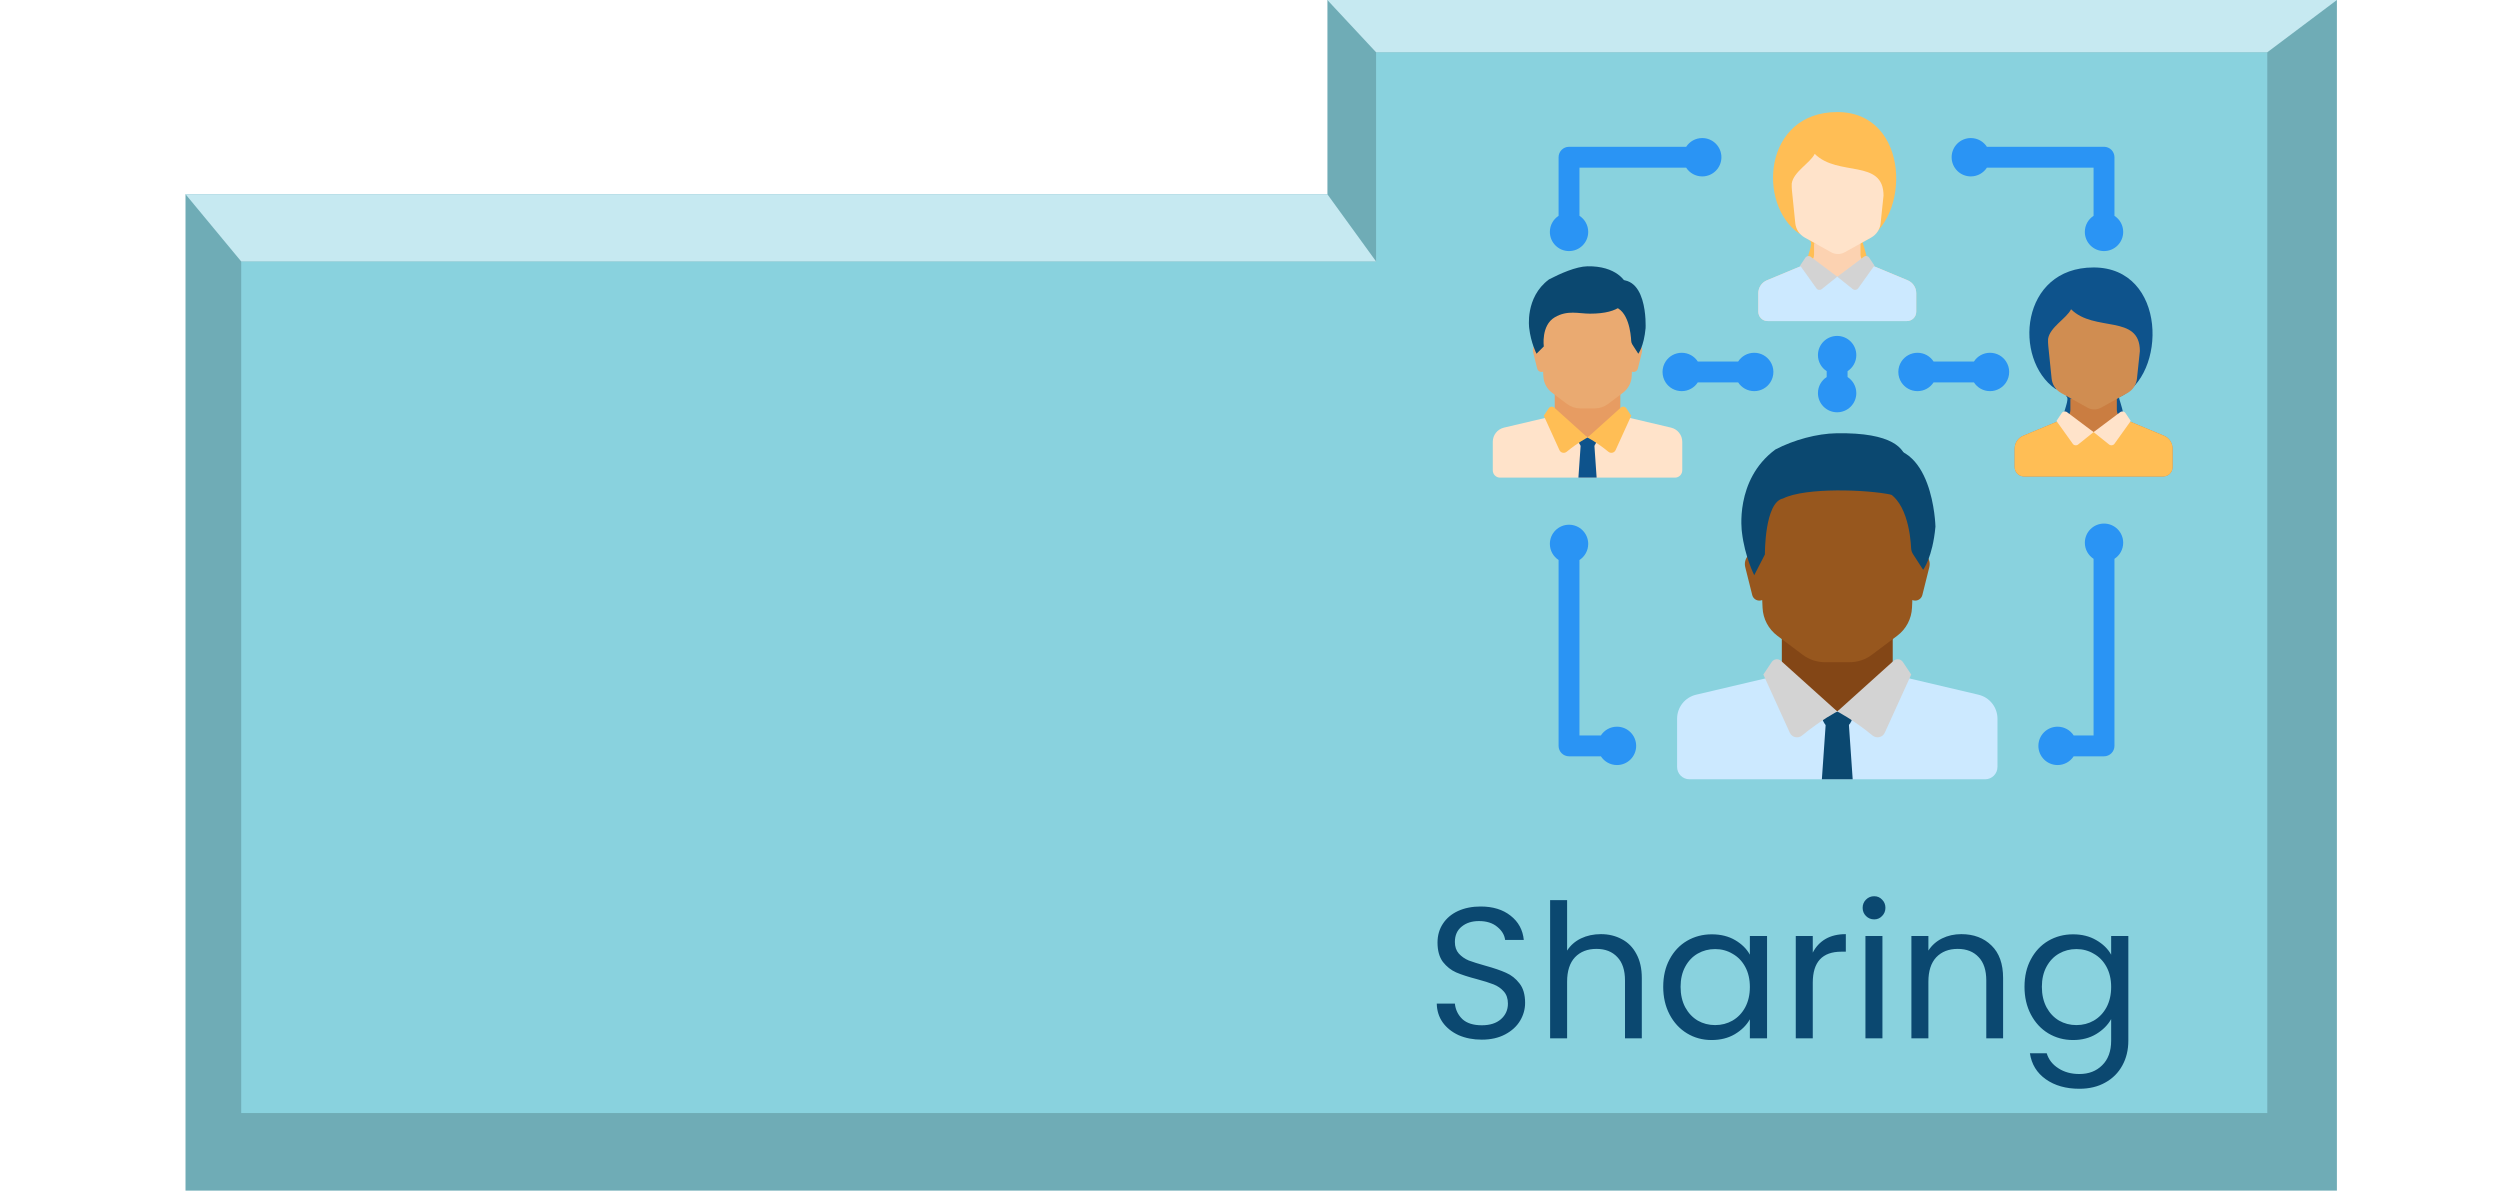 <svg width="251" height="120" viewBox="0 0 291 160" fill="none" xmlns="http://www.w3.org/2000/svg">
<path d="M3 159.384H291V0H155.865V26H3V159.384Z" fill="#6FACB6"/>
<path d="M281.68 149V35.567V7H162.379V20.691V35H86.418H10.456L10.456 92V149H145.136H179.155H213.175H281.68Z" fill="#89D2DE"/>
<path d="M10.456 35L3 26H155.854L162.379 35H10.456Z" fill="#C6E9F1"/>
<path d="M162.379 7L155.854 0H291L281.68 7H162.379Z" fill="#C6E9F1"/>
<path d="M231.54 90.298V84.525H216.695V90.298L224.118 96.896L231.54 90.298Z" fill="#834616"/>
<path d="M243.017 92.999L232.812 90.597C232.658 90.561 232.516 90.5 232.384 90.425L224.118 95.246L216.174 90.191C215.968 90.385 215.713 90.529 215.423 90.597L205.218 92.998C203.727 93.35 202.674 94.679 202.674 96.21V102.669C202.674 103.58 203.413 104.319 204.324 104.319H243.912C244.822 104.319 245.561 103.58 245.561 102.669V96.21C245.561 94.679 244.507 93.35 243.017 92.999Z" fill="#CCE9FF"/>
<path d="M226.179 104.319H222.055L222.571 96.896H225.664L226.179 104.319Z" fill="#0B4870"/>
<path d="M226.18 95.246H222.056V95.723C222.056 96.826 222.95 97.721 224.054 97.721H224.181C225.285 97.721 226.179 96.826 226.179 95.723L226.18 95.246Z" fill="#0B4870"/>
<path d="M216.579 88.462L224.118 95.246C224.118 95.246 222.007 96.312 219.401 98.46C218.864 98.903 218.051 98.724 217.763 98.089L214.221 90.297L215.341 88.617C215.62 88.199 216.205 88.125 216.579 88.462Z" fill="#D3D3D3"/>
<path d="M231.656 88.462L224.118 95.246C224.118 95.246 226.229 96.312 228.835 98.46C229.372 98.903 230.185 98.724 230.473 98.089L234.015 90.297L232.894 88.617C232.616 88.199 232.031 88.125 231.656 88.462Z" fill="#D3D3D3"/>
<path d="M236.438 75.924L235.507 79.65C235.396 80.092 234.999 80.401 234.543 80.401C234.411 80.401 234.281 80.374 234.166 80.325L234.119 81.367C234.053 82.845 233.33 84.215 232.146 85.103L228.735 87.659C227.88 88.302 226.838 88.647 225.767 88.647H222.467C221.398 88.647 220.356 88.302 219.498 87.659L216.088 85.103C214.907 84.215 214.181 82.845 214.115 81.367L214.068 80.325C213.953 80.374 213.823 80.401 213.691 80.401C213.237 80.401 212.84 80.092 212.73 79.65L211.798 75.924C211.528 74.848 212.345 73.804 213.455 73.804H213.458C213.566 73.804 213.669 73.813 213.772 73.833L213.397 65.557H234.84L234.463 73.833C234.566 73.813 234.669 73.804 234.776 73.804H234.781C235.892 73.804 236.705 74.848 236.438 75.924Z" fill="#97571E"/>
<path d="M229.118 60.092L229.891 65.556C233.42 66.262 233.929 71.801 234.002 73.383C234.015 73.67 234.107 73.947 234.263 74.189L235.61 76.278C235.61 76.278 236.877 74.645 237.259 70.504C237.259 70.504 237 58.5 229.118 60.092Z" fill="#0B4870"/>
<path d="M215.835 60.17C210.32 64.242 211.351 71.227 211.351 71.227C211.729 74.525 213 77 213 77L214.429 74.222C214.429 74.222 214.365 67.227 216.865 66.727C219.865 65.227 228.116 65.526 231.365 66.227C233.365 64.227 233.7 64.897 233.365 61.727C233.191 60.087 231.568 57.871 224 58C221.421 58.044 218.344 58.864 215.835 60.17Z" fill="#0B4870"/>
<path d="M224.117 15C214.276 15 213.319 27.299 219.011 31.269C221.911 31.631 220.168 32.065 220.448 32.234C221.539 32.892 216.557 39.074 224.117 38.624C228.275 38.377 226.389 37.221 227.48 36.564C229.09 36.541 227.506 32.715 227.508 32.388C234.004 29.485 233.956 15 224.117 15Z" fill="#FFBE55"/>
<path d="M233.538 37.524L227.99 35.213C227.527 35.02 227.225 34.567 227.225 34.065V32.563H221.008V34.065C221.008 34.567 220.707 35.02 220.243 35.213L214.696 37.524C214.001 37.814 213.548 38.493 213.548 39.246V41.733C213.548 42.419 214.105 42.976 214.792 42.976H233.442C234.128 42.976 234.685 42.419 234.685 41.733V39.246C234.685 38.493 234.233 37.814 233.538 37.524Z" fill="#FCD2B1"/>
<path d="M233.538 37.524L228.174 35.289L224.116 37.041L220.059 35.289L214.696 37.524C214.001 37.814 213.547 38.493 213.547 39.246V41.733C213.547 42.419 214.104 42.976 214.791 42.976H233.441C234.128 42.976 234.685 42.419 234.685 41.733V39.245C234.685 38.493 234.232 37.814 233.538 37.524Z" fill="#CCE9FF"/>
<path d="M224.117 37.041L220.558 34.372C220.33 34.201 220.004 34.256 219.846 34.494L219.143 35.548L221.325 38.602C221.49 38.835 221.817 38.88 222.04 38.702L224.117 37.041Z" fill="#D3D3D3"/>
<path d="M224.117 37.041L227.675 34.372C227.903 34.2 228.229 34.256 228.387 34.494L229.09 35.548L226.909 38.602C226.743 38.834 226.416 38.88 226.193 38.702L224.117 37.041Z" fill="#D3D3D3"/>
<path d="M218.02 24.572C218.009 24.883 218.016 25.194 218.048 25.503L218.493 29.854C218.568 30.674 219.042 31.403 219.762 31.803L223.301 33.769C223.865 34.082 224.55 34.082 225.113 33.769L228.653 31.803C229.372 31.403 229.847 30.674 229.921 29.854L230.308 26.191C230.308 21.217 224.207 23.704 221.099 20.596C220.478 21.839 218.252 22.99 218.02 24.572Z" fill="#FFE3CA"/>
<path d="M258.432 35.804C248.592 35.804 247.635 48.104 253.327 52.074C256.226 52.435 254.483 52.87 254.764 53.039C255.854 53.697 250.872 59.878 258.432 59.428C262.59 59.181 260.705 58.026 261.795 57.368C263.406 57.346 261.822 53.52 261.824 53.192C268.32 50.29 268.272 35.804 258.432 35.804Z" fill="#0E538C"/>
<path d="M267.853 58.328L262.305 56.017C261.842 55.824 261.54 55.371 261.54 54.87V53.367H255.323V54.87C255.323 55.371 255.022 55.824 254.558 56.017L249.011 58.328C248.316 58.618 247.863 59.297 247.863 60.05V62.537C247.863 63.224 248.42 63.78 249.107 63.78H267.757C268.443 63.78 269 63.224 269 62.537V60.05C269 59.297 268.547 58.618 267.853 58.328Z" fill="#CA7D41"/>
<path d="M267.853 58.328L262.489 56.093L258.432 57.845L254.375 56.093L249.011 58.328C248.316 58.618 247.863 59.297 247.863 60.05V62.537C247.863 63.224 248.42 63.78 249.107 63.78H267.757C268.444 63.78 269 63.224 269 62.537V60.05C269.001 59.297 268.548 58.618 267.853 58.328Z" fill="#FFBE55"/>
<path d="M258.431 57.845L254.873 55.176C254.645 55.005 254.319 55.061 254.161 55.298L253.458 56.353L255.639 59.407C255.805 59.639 256.132 59.685 256.355 59.507L258.431 57.845Z" fill="#FFE3CA"/>
<path d="M258.431 57.845L261.989 55.176C262.218 55.005 262.543 55.06 262.701 55.298L263.405 56.353L261.223 59.407C261.057 59.639 260.73 59.684 260.508 59.506L258.431 57.845Z" fill="#FFE3CA"/>
<path d="M252.335 45.377C252.325 45.687 252.331 45.998 252.363 46.308L252.808 50.659C252.883 51.478 253.358 52.208 254.077 52.607L257.617 54.574C258.18 54.887 258.865 54.887 259.429 54.574L262.968 52.607C263.688 52.208 264.162 51.478 264.237 50.659L264.623 46.995C264.623 42.022 258.523 44.508 255.414 41.4C254.793 42.643 252.568 43.794 252.335 45.377Z" fill="#D08D51"/>
<path d="M195.073 55.647V52.232H186.293V55.647L190.683 59.549L195.073 55.647Z" fill="#E79C62"/>
<path d="M201.86 57.244L195.825 55.824C195.733 55.802 195.65 55.766 195.571 55.722L190.683 58.573L185.984 55.583C185.863 55.698 185.712 55.783 185.54 55.823L179.504 57.243C178.623 57.451 178 58.237 178 59.142V62.963C178 63.502 178.437 63.939 178.975 63.939H202.389C202.928 63.939 203.365 63.502 203.365 62.963V59.142C203.365 58.238 202.742 57.451 201.86 57.244Z" fill="#FFE3CA"/>
<path d="M191.902 63.939H189.463L189.768 59.549H191.597L191.902 63.939Z" fill="#0E538C"/>
<path d="M191.902 58.573H189.463V58.855C189.463 59.508 189.992 60.037 190.644 60.037H190.72C191.373 60.037 191.902 59.508 191.902 58.855V58.573Z" fill="#0E538C"/>
<path d="M186.224 54.561L190.682 58.574C190.682 58.574 189.434 59.204 187.893 60.474C187.575 60.736 187.094 60.63 186.924 60.255L184.829 55.647L185.492 54.653C185.657 54.405 186.003 54.362 186.224 54.561Z" fill="#FFBE55"/>
<path d="M195.141 54.56L190.682 58.573C190.682 58.573 191.931 59.204 193.472 60.474C193.79 60.736 194.27 60.63 194.441 60.255L196.535 55.646L195.873 54.652C195.708 54.405 195.362 54.362 195.141 54.56Z" fill="#FFBE55"/>
<path d="M197.97 47.145L197.419 49.349C197.353 49.61 197.119 49.792 196.849 49.792C196.771 49.792 196.694 49.777 196.626 49.748L196.598 50.364C196.559 51.238 196.131 52.049 195.431 52.574L193.414 54.086C192.908 54.466 192.292 54.67 191.658 54.67H189.706C189.074 54.67 188.458 54.466 187.951 54.086L185.934 52.574C185.235 52.049 184.806 51.238 184.767 50.364L184.739 49.748C184.671 49.777 184.594 49.792 184.516 49.792C184.248 49.792 184.013 49.61 183.948 49.349L183.397 47.145C183.237 46.508 183.72 45.891 184.377 45.891H184.378C184.442 45.891 184.503 45.896 184.564 45.908L184.342 41.013H197.024L196.801 45.908C196.862 45.897 196.923 45.891 196.987 45.891H196.99C197.646 45.891 198.128 46.508 197.97 47.145Z" fill="#EAAA71"/>
<path d="M193.64 37.781L194.097 41.013C196.185 41.431 196.485 44.706 196.529 45.642C196.537 45.812 196.591 45.976 196.683 46.119L197.48 47.354C197.48 47.354 198.229 46.389 198.455 43.94C198.455 43.94 198.884 35.83 193.64 37.781Z" fill="#0B4870"/>
<path d="M185.53 37.401C182.268 39.809 182.878 43.94 182.878 43.94C183.102 45.891 183.853 47.354 183.853 47.354L184.829 46.379C184.829 46.379 184.452 43.561 186.292 42.477C188 41.471 189.494 41.989 191.018 41.989C195.103 41.989 196.246 40.449 196.048 38.574C195.945 37.604 194.462 35.584 190.682 35.648C189.157 35.673 187.014 36.628 185.53 37.401Z" fill="#0B4870"/>
<path d="M197.194 99.847C197.194 101.265 196.045 102.415 194.626 102.415C193.725 102.415 192.931 101.951 192.473 101.245H188.207C187.435 101.245 186.809 100.619 186.809 99.847V74.963C186.106 74.505 185.642 73.711 185.642 72.81C185.642 71.391 186.79 70.243 188.207 70.243C189.626 70.243 190.775 71.391 190.775 72.81C190.775 73.713 190.31 74.507 189.605 74.965V98.45H192.471C192.93 97.744 193.723 97.28 194.626 97.28C196.045 97.28 197.194 98.428 197.194 99.847Z" fill="#2A94F4"/>
<path d="M208.606 21.049C208.606 22.468 207.458 23.616 206.041 23.616C205.137 23.616 204.344 23.152 203.888 22.447H189.605V28.889C190.31 29.347 190.775 30.141 190.775 31.044C190.775 32.463 189.626 33.611 188.207 33.611C186.79 33.611 185.642 32.463 185.642 31.044C185.642 30.143 186.106 29.349 186.809 28.891V21.049C186.809 20.277 187.435 19.651 188.207 19.651H203.888C204.344 18.946 205.137 18.481 206.041 18.481C207.458 18.481 208.606 19.632 208.606 21.049Z" fill="#2A94F4"/>
<path d="M215.565 49.793C215.565 50.308 215.412 50.788 215.152 51.19C214.696 51.895 213.902 52.36 212.999 52.36C212.096 52.36 211.302 51.895 210.847 51.19H205.443C204.987 51.895 204.193 52.36 203.29 52.36C202.387 52.36 201.593 51.895 201.135 51.19C200.875 50.788 200.725 50.309 200.725 49.793C200.725 49.279 200.875 48.797 201.138 48.395C201.596 47.689 202.389 47.225 203.29 47.225C204.193 47.225 204.987 47.689 205.443 48.395H210.847C211.302 47.689 212.096 47.225 212.999 47.225C213.9 47.225 214.694 47.689 215.15 48.395C215.412 48.797 215.565 49.279 215.565 49.793Z" fill="#2A94F4"/>
<path d="M247.129 49.793C247.129 50.308 246.977 50.788 246.716 51.19C246.26 51.895 245.467 52.36 244.564 52.36C243.661 52.36 242.867 51.895 242.411 51.19H237.007C236.552 51.895 235.758 52.36 234.855 52.36C233.952 52.36 233.158 51.895 232.7 51.19C232.44 50.788 232.289 50.309 232.289 49.793C232.289 49.279 232.44 48.797 232.702 48.395C233.16 47.689 233.954 47.225 234.855 47.225C235.758 47.225 236.552 47.689 237.007 48.395H242.411C242.867 47.689 243.661 47.225 244.564 47.225C245.465 47.225 246.259 47.689 246.714 48.395C246.977 48.797 247.129 49.279 247.129 49.793Z" fill="#2A94F4"/>
<path d="M262.392 31.044C262.392 32.463 261.243 33.611 259.824 33.611C258.407 33.611 257.256 32.463 257.256 31.044C257.256 30.143 257.721 29.349 258.426 28.891V22.446H244.145C243.687 23.152 242.894 23.616 241.993 23.616C240.575 23.616 239.425 22.468 239.425 21.048C239.425 19.631 240.575 18.481 241.993 18.481C242.894 18.481 243.687 18.945 244.145 19.65H259.824C260.596 19.65 261.222 20.276 261.222 21.048V28.891C261.927 29.349 262.392 30.143 262.392 31.044Z" fill="#2A94F4"/>
<path d="M226.665 52.625C226.665 54.042 225.514 55.191 224.097 55.191C222.68 55.191 221.529 54.042 221.529 52.625C221.529 51.722 221.994 50.928 222.699 50.472V49.685C221.994 49.23 221.529 48.436 221.529 47.535C221.529 46.116 222.68 44.968 224.097 44.968C225.514 44.968 226.665 46.116 226.665 47.535C226.665 48.436 226.2 49.23 225.495 49.685V50.472C226.2 50.928 226.665 51.722 226.665 52.625Z" fill="#2A94F4"/>
<path d="M262.391 72.656C262.391 73.557 261.927 74.35 261.222 74.808V99.848C261.222 100.62 260.596 101.245 259.824 101.245H255.759C255.301 101.951 254.508 102.415 253.607 102.415C252.188 102.415 251.039 101.265 251.039 99.848C251.039 98.428 252.188 97.28 253.607 97.28C254.51 97.28 255.304 97.744 255.762 98.45H258.426V74.808C257.723 74.35 257.258 73.556 257.258 72.656C257.258 71.236 258.407 70.088 259.824 70.088C261.243 70.088 262.391 71.236 262.391 72.656Z" fill="#2A94F4"/>
<path d="M176.527 139.175C175.377 139.175 174.344 138.975 173.427 138.575C172.527 138.158 171.819 137.592 171.302 136.875C170.785 136.142 170.519 135.3 170.502 134.35H172.927C173.01 135.167 173.344 135.858 173.927 136.425C174.527 136.975 175.394 137.25 176.527 137.25C177.61 137.25 178.46 136.983 179.077 136.45C179.71 135.9 180.027 135.2 180.027 134.35C180.027 133.683 179.844 133.142 179.477 132.725C179.11 132.308 178.652 131.992 178.102 131.775C177.552 131.558 176.81 131.325 175.877 131.075C174.727 130.775 173.802 130.475 173.102 130.175C172.419 129.875 171.827 129.408 171.327 128.775C170.844 128.125 170.602 127.258 170.602 126.175C170.602 125.225 170.844 124.383 171.327 123.65C171.81 122.917 172.485 122.35 173.352 121.95C174.235 121.55 175.244 121.35 176.377 121.35C178.01 121.35 179.344 121.758 180.377 122.575C181.427 123.392 182.019 124.475 182.152 125.825H179.652C179.569 125.158 179.219 124.575 178.602 124.075C177.985 123.558 177.169 123.3 176.152 123.3C175.202 123.3 174.427 123.55 173.827 124.05C173.227 124.533 172.927 125.217 172.927 126.1C172.927 126.733 173.102 127.25 173.452 127.65C173.819 128.05 174.26 128.358 174.777 128.575C175.31 128.775 176.052 129.008 177.002 129.275C178.152 129.592 179.077 129.908 179.777 130.225C180.477 130.525 181.077 131 181.577 131.65C182.077 132.283 182.327 133.15 182.327 134.25C182.327 135.1 182.102 135.9 181.652 136.65C181.202 137.4 180.535 138.008 179.652 138.475C178.769 138.942 177.727 139.175 176.527 139.175ZM192.475 125.05C193.508 125.05 194.442 125.275 195.275 125.725C196.108 126.158 196.758 126.817 197.225 127.7C197.708 128.583 197.95 129.658 197.95 130.925V139H195.7V131.25C195.7 129.883 195.358 128.842 194.675 128.125C193.992 127.392 193.058 127.025 191.875 127.025C190.675 127.025 189.717 127.4 189 128.15C188.3 128.9 187.95 129.992 187.95 131.425V139H185.675V120.5H187.95V127.25C188.4 126.55 189.017 126.008 189.8 125.625C190.6 125.242 191.492 125.05 192.475 125.05ZM200.816 132.1C200.816 130.7 201.1 129.475 201.666 128.425C202.233 127.358 203.008 126.533 203.991 125.95C204.991 125.367 206.1 125.075 207.316 125.075C208.516 125.075 209.558 125.333 210.441 125.85C211.325 126.367 211.983 127.017 212.416 127.8V125.3H214.716V139H212.416V136.45C211.966 137.25 211.291 137.917 210.391 138.45C209.508 138.967 208.475 139.225 207.291 139.225C206.075 139.225 204.975 138.925 203.991 138.325C203.008 137.725 202.233 136.883 201.666 135.8C201.1 134.717 200.816 133.483 200.816 132.1ZM212.416 132.125C212.416 131.092 212.208 130.192 211.791 129.425C211.375 128.658 210.808 128.075 210.091 127.675C209.391 127.258 208.616 127.05 207.766 127.05C206.916 127.05 206.141 127.25 205.441 127.65C204.741 128.05 204.183 128.633 203.766 129.4C203.35 130.167 203.141 131.067 203.141 132.1C203.141 133.15 203.35 134.067 203.766 134.85C204.183 135.617 204.741 136.208 205.441 136.625C206.141 137.025 206.916 137.225 207.766 137.225C208.616 137.225 209.391 137.025 210.091 136.625C210.808 136.208 211.375 135.617 211.791 134.85C212.208 134.067 212.416 133.158 212.416 132.125ZM220.836 127.525C221.236 126.742 221.802 126.133 222.536 125.7C223.286 125.267 224.194 125.05 225.261 125.05V127.4H224.661C222.111 127.4 220.836 128.783 220.836 131.55V139H218.561V125.3H220.836V127.525ZM229.062 123.075C228.629 123.075 228.262 122.925 227.962 122.625C227.662 122.325 227.512 121.958 227.512 121.525C227.512 121.092 227.662 120.725 227.962 120.425C228.262 120.125 228.629 119.975 229.062 119.975C229.479 119.975 229.829 120.125 230.112 120.425C230.412 120.725 230.562 121.092 230.562 121.525C230.562 121.958 230.412 122.325 230.112 122.625C229.829 122.925 229.479 123.075 229.062 123.075ZM230.162 125.3V139H227.887V125.3H230.162ZM240.714 125.05C242.381 125.05 243.731 125.558 244.764 126.575C245.798 127.575 246.314 129.025 246.314 130.925V139H244.064V131.25C244.064 129.883 243.723 128.842 243.039 128.125C242.356 127.392 241.423 127.025 240.239 127.025C239.039 127.025 238.081 127.4 237.364 128.15C236.664 128.9 236.314 129.992 236.314 131.425V139H234.039V125.3H236.314V127.25C236.764 126.55 237.373 126.008 238.139 125.625C238.923 125.242 239.781 125.05 240.714 125.05ZM255.68 125.075C256.864 125.075 257.897 125.333 258.78 125.85C259.68 126.367 260.347 127.017 260.78 127.8V125.3H263.08V139.3C263.08 140.55 262.814 141.658 262.28 142.625C261.747 143.608 260.98 144.375 259.98 144.925C258.997 145.475 257.847 145.75 256.53 145.75C254.73 145.75 253.23 145.325 252.03 144.475C250.83 143.625 250.122 142.467 249.905 141H252.155C252.405 141.833 252.922 142.5 253.705 143C254.489 143.517 255.43 143.775 256.53 143.775C257.78 143.775 258.797 143.383 259.58 142.6C260.38 141.817 260.78 140.717 260.78 139.3V136.425C260.33 137.225 259.664 137.892 258.78 138.425C257.897 138.958 256.864 139.225 255.68 139.225C254.464 139.225 253.355 138.925 252.355 138.325C251.372 137.725 250.597 136.883 250.03 135.8C249.464 134.717 249.18 133.483 249.18 132.1C249.18 130.7 249.464 129.475 250.03 128.425C250.597 127.358 251.372 126.533 252.355 125.95C253.355 125.367 254.464 125.075 255.68 125.075ZM260.78 132.125C260.78 131.092 260.572 130.192 260.155 129.425C259.739 128.658 259.172 128.075 258.455 127.675C257.755 127.258 256.98 127.05 256.13 127.05C255.28 127.05 254.505 127.25 253.805 127.65C253.105 128.05 252.547 128.633 252.13 129.4C251.714 130.167 251.505 131.067 251.505 132.1C251.505 133.15 251.714 134.067 252.13 134.85C252.547 135.617 253.105 136.208 253.805 136.625C254.505 137.025 255.28 137.225 256.13 137.225C256.98 137.225 257.755 137.025 258.455 136.625C259.172 136.208 259.739 135.617 260.155 134.85C260.572 134.067 260.78 133.158 260.78 132.125Z" fill="#0B4870"/>
</svg>
